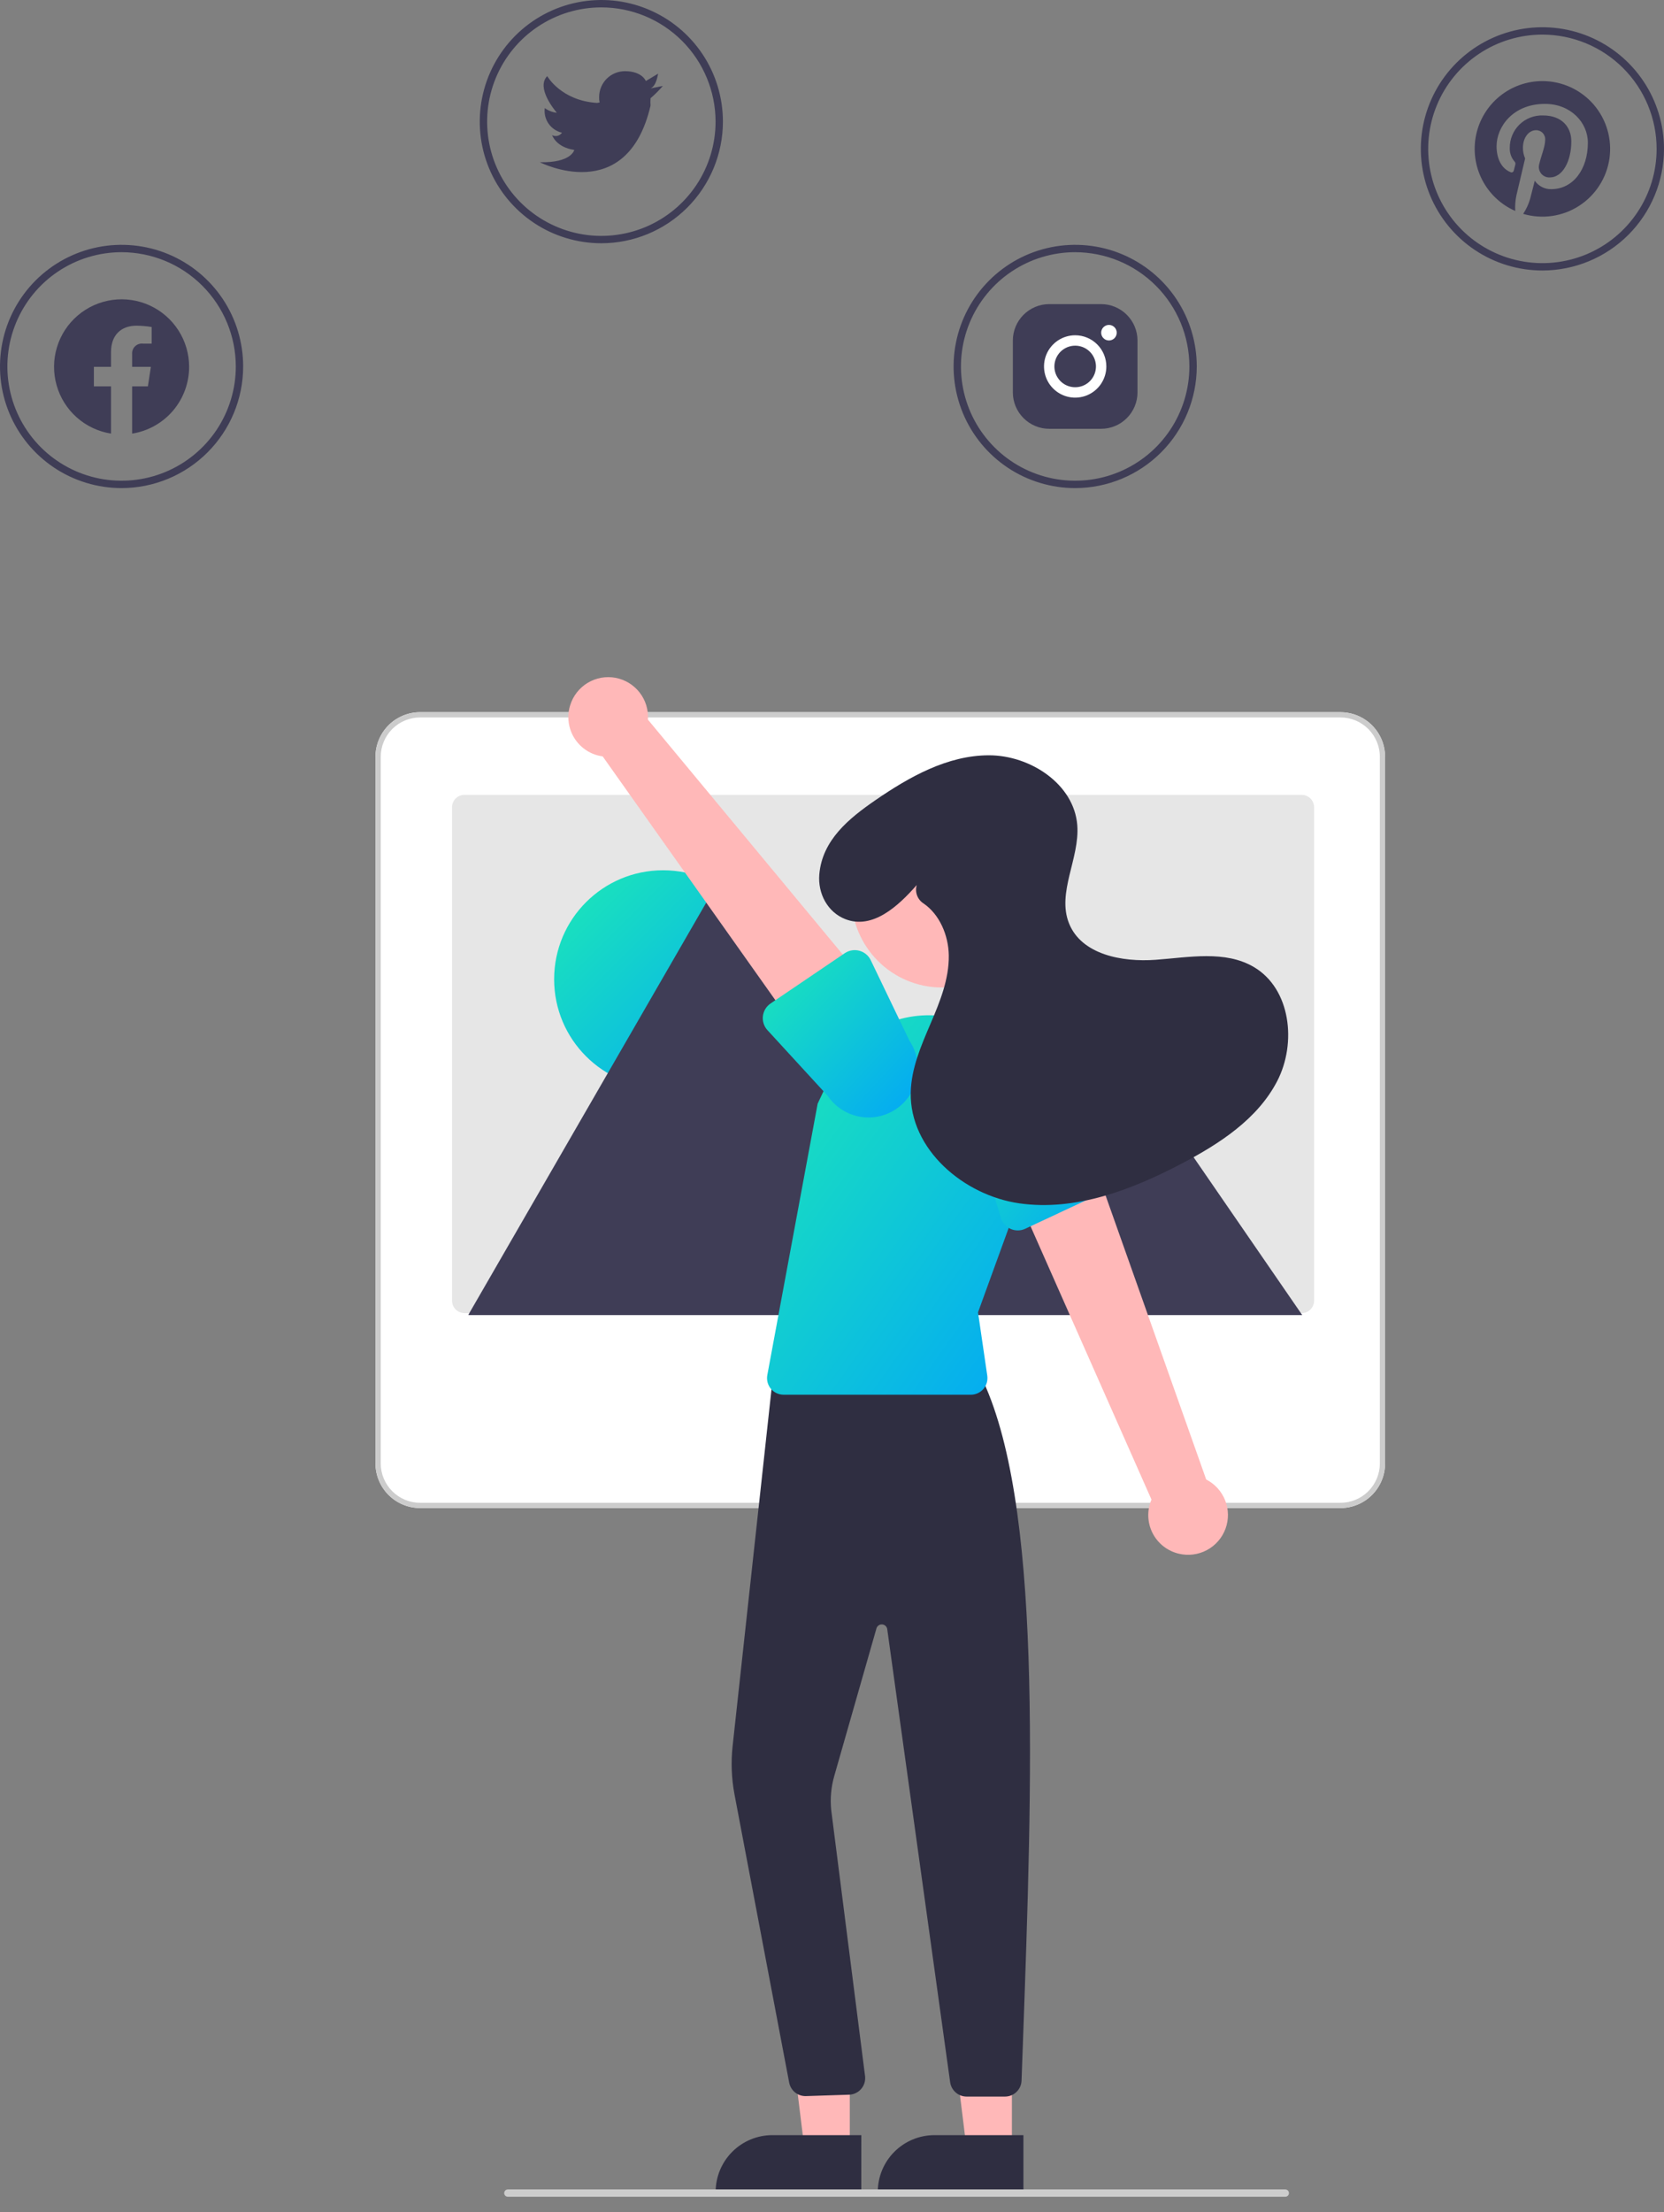 <svg width="76" height="101" viewBox="0 0 76 101" fill="none" xmlns="http://www.w3.org/2000/svg">
<rect x="0" y="0" width="76" height="101" fill="#808080" stroke="none"/>
<path fill-rule="evenodd" clip-rule="evenodd" d="M8.638 16.749C8.638 16.159 8.469 15.582 8.151 15.086C7.833 14.589 7.38 14.195 6.844 13.948C6.309 13.701 5.714 13.613 5.13 13.694C4.546 13.775 3.998 14.021 3.55 14.404C3.101 14.787 2.772 15.29 2.601 15.855C2.43 16.419 2.424 17.02 2.585 17.587C2.745 18.155 3.064 18.664 3.505 19.056C3.945 19.447 4.489 19.704 5.071 19.796V17.641H4.288V16.749H5.071V16.069C5.071 15.296 5.532 14.869 6.236 14.869C6.468 14.872 6.699 14.892 6.927 14.929V15.688H6.538C6.472 15.68 6.404 15.686 6.341 15.707C6.277 15.727 6.219 15.762 6.171 15.809C6.122 15.855 6.085 15.911 6.062 15.974C6.038 16.037 6.029 16.104 6.035 16.17V16.749H6.891L6.754 17.641H6.035V19.797C6.761 19.681 7.422 19.311 7.899 18.753C8.376 18.194 8.638 17.483 8.638 16.749V16.749Z" fill="#3F3D56"/>
<path d="M29.712 4.036L30.274 3.924C30.101 4.125 29.913 4.313 29.712 4.486C29.704 4.598 29.704 4.71 29.712 4.823C28.634 9.451 24.656 7.407 24.656 7.407C26.106 7.44 26.229 6.845 26.229 6.845C25.387 6.721 25.218 6.171 25.218 6.171C25.294 6.211 25.381 6.221 25.464 6.201C25.547 6.18 25.62 6.129 25.668 6.059C25.42 6.002 25.203 5.856 25.057 5.649C24.912 5.441 24.849 5.187 24.881 4.935C25.043 5.052 25.233 5.126 25.432 5.148C25.33 5.025 24.477 4.003 24.993 3.475C24.993 3.475 25.623 4.598 27.274 4.699L27.386 4.677C27.367 4.596 27.36 4.513 27.364 4.429C27.364 4.117 27.488 3.817 27.709 3.595C27.931 3.374 28.231 3.25 28.544 3.25C29.33 3.25 29.498 3.699 29.498 3.699L30.06 3.362C30.049 3.362 29.993 3.924 29.712 4.036Z" fill="#3F3D56"/>
<path d="M50.293 13.884H47.92C47.48 13.885 47.059 14.061 46.748 14.372C46.436 14.683 46.261 15.104 46.26 15.544V17.917C46.261 18.357 46.436 18.778 46.748 19.09C47.059 19.401 47.48 19.576 47.92 19.577H50.293C50.733 19.576 51.154 19.401 51.465 19.09C51.777 18.778 51.952 18.357 51.953 17.917V15.544C51.952 15.104 51.777 14.683 51.465 14.372C51.154 14.061 50.733 13.885 50.293 13.884Z" fill="#3F3D56"/>
<path d="M50.648 15.545C50.554 15.544 50.464 15.507 50.398 15.44C50.331 15.373 50.294 15.283 50.294 15.189C50.294 15.095 50.332 15.005 50.398 14.938C50.465 14.872 50.555 14.834 50.649 14.834C50.743 14.834 50.834 14.872 50.9 14.938C50.967 15.005 51.004 15.095 51.004 15.189C51.004 15.283 50.967 15.373 50.901 15.44C50.834 15.507 50.744 15.544 50.65 15.545H50.648Z" fill="white"/>
<path d="M49.106 15.782C49.294 15.782 49.478 15.837 49.634 15.942C49.79 16.046 49.911 16.194 49.983 16.367C50.055 16.541 50.074 16.732 50.037 16.916C50.001 17.1 49.91 17.269 49.778 17.402C49.645 17.534 49.476 17.625 49.292 17.661C49.108 17.698 48.917 17.679 48.743 17.607C48.57 17.536 48.422 17.414 48.318 17.258C48.213 17.102 48.157 16.918 48.157 16.731C48.157 16.606 48.182 16.483 48.23 16.367C48.278 16.252 48.347 16.148 48.435 16.06C48.524 15.972 48.628 15.902 48.743 15.854C48.858 15.806 48.982 15.782 49.106 15.782ZM49.106 15.307C48.825 15.307 48.55 15.391 48.316 15.547C48.082 15.704 47.899 15.926 47.791 16.186C47.684 16.446 47.656 16.732 47.711 17.008C47.765 17.285 47.901 17.538 48.1 17.737C48.299 17.936 48.553 18.072 48.829 18.127C49.105 18.182 49.391 18.153 49.651 18.046C49.911 17.938 50.134 17.756 50.29 17.521C50.446 17.287 50.53 17.012 50.53 16.731C50.53 16.353 50.38 15.991 50.113 15.724C49.846 15.457 49.484 15.307 49.106 15.307V15.307Z" fill="white"/>
<path d="M70.447 3.702C69.736 3.702 69.048 3.946 68.496 4.394C67.945 4.842 67.564 5.467 67.418 6.162C67.273 6.857 67.371 7.582 67.696 8.213C68.022 8.845 68.554 9.345 69.205 9.631C69.192 9.393 69.21 9.154 69.259 8.921C69.318 8.669 69.657 7.234 69.657 7.234C69.589 7.08 69.555 6.913 69.557 6.745C69.557 6.286 69.823 5.944 70.154 5.944C70.213 5.943 70.272 5.955 70.326 5.978C70.38 6.002 70.429 6.037 70.468 6.081C70.508 6.125 70.537 6.177 70.555 6.233C70.573 6.29 70.578 6.349 70.571 6.408C70.571 6.691 70.39 7.114 70.298 7.506C70.279 7.579 70.278 7.655 70.294 7.728C70.311 7.801 70.344 7.869 70.392 7.927C70.439 7.985 70.5 8.031 70.569 8.061C70.637 8.092 70.712 8.105 70.787 8.101C71.372 8.101 71.767 7.349 71.767 6.456C71.767 5.778 71.31 5.271 70.48 5.271C70.281 5.263 70.083 5.296 69.898 5.367C69.712 5.438 69.543 5.547 69.4 5.685C69.258 5.824 69.145 5.99 69.069 6.174C68.992 6.357 68.954 6.554 68.956 6.753C68.947 6.974 69.02 7.19 69.161 7.36C69.186 7.38 69.203 7.408 69.211 7.439C69.219 7.47 69.217 7.503 69.205 7.532C69.19 7.589 69.157 7.726 69.141 7.781C69.139 7.798 69.132 7.814 69.122 7.827C69.112 7.841 69.099 7.852 69.084 7.859C69.069 7.867 69.052 7.871 69.035 7.871C69.018 7.87 69.002 7.866 68.987 7.858C68.555 7.682 68.353 7.209 68.353 6.676C68.353 5.797 69.095 4.743 70.564 4.743C71.745 4.743 72.523 5.598 72.523 6.516C72.523 7.73 71.848 8.636 70.853 8.636C70.705 8.64 70.558 8.607 70.426 8.539C70.294 8.472 70.181 8.373 70.097 8.251C70.097 8.251 69.918 8.963 69.879 9.102C69.808 9.336 69.703 9.56 69.568 9.765C69.994 9.89 70.442 9.923 70.881 9.861C71.32 9.798 71.741 9.642 72.115 9.402C72.488 9.163 72.806 8.846 73.046 8.473C73.287 8.1 73.444 7.68 73.508 7.24C73.571 6.801 73.54 6.354 73.415 5.928C73.291 5.502 73.076 5.108 72.786 4.772C72.495 4.436 72.136 4.167 71.733 3.982C71.329 3.798 70.891 3.702 70.447 3.702L70.447 3.702Z" fill="#3F3D56"/>
<path d="M63.142 33.864C62.999 33.469 62.739 33.129 62.396 32.887C62.053 32.646 61.644 32.517 61.224 32.516H19.186C18.918 32.516 18.654 32.568 18.407 32.671C18.16 32.773 17.935 32.923 17.746 33.112C17.557 33.301 17.407 33.525 17.304 33.772C17.202 34.019 17.149 34.284 17.149 34.551V66.813C17.15 67.353 17.364 67.87 17.746 68.252C18.128 68.634 18.646 68.849 19.186 68.85H61.224C61.764 68.849 62.282 68.634 62.664 68.252C63.046 67.87 63.261 67.353 63.261 66.813V34.553C63.262 34.318 63.221 34.085 63.142 33.864Z" fill="white"/>
<path d="M63.142 33.864C62.999 33.469 62.739 33.129 62.396 32.887C62.053 32.646 61.644 32.517 61.224 32.516H19.186C18.918 32.516 18.654 32.568 18.407 32.671C18.16 32.773 17.935 32.923 17.746 33.112C17.557 33.301 17.407 33.525 17.304 33.772C17.202 34.019 17.149 34.284 17.149 34.551V66.813C17.15 67.353 17.364 67.87 17.746 68.252C18.128 68.634 18.646 68.849 19.186 68.85H61.224C61.764 68.849 62.282 68.634 62.664 68.252C63.046 67.87 63.261 67.353 63.261 66.813V34.553C63.262 34.318 63.221 34.085 63.142 33.864ZM63.022 66.813C63.021 67.289 62.832 67.746 62.495 68.083C62.158 68.42 61.701 68.609 61.224 68.61H19.186C18.709 68.609 18.253 68.42 17.916 68.083C17.579 67.746 17.389 67.289 17.389 66.813V34.553C17.389 34.076 17.579 33.62 17.916 33.282C18.253 32.946 18.709 32.756 19.186 32.755H61.224C61.701 32.756 62.158 32.946 62.495 33.282C62.832 33.62 63.021 34.076 63.022 34.553V66.813Z" fill="#CCCCCC"/>
<path d="M60.019 36.857V59.383C60.019 59.533 59.959 59.678 59.853 59.784C59.747 59.89 59.603 59.95 59.452 59.95H21.212C21.185 59.95 21.158 59.948 21.131 59.944C20.996 59.924 20.873 59.857 20.784 59.754C20.694 59.651 20.645 59.519 20.645 59.383V36.857C20.645 36.782 20.66 36.709 20.688 36.64C20.717 36.571 20.759 36.508 20.811 36.456C20.864 36.403 20.926 36.361 20.995 36.333C21.064 36.304 21.138 36.29 21.212 36.29H59.452C59.526 36.29 59.6 36.304 59.669 36.333C59.738 36.361 59.8 36.403 59.853 36.456C59.905 36.508 59.947 36.571 59.976 36.639C60.004 36.708 60.019 36.782 60.019 36.856V36.857Z" fill="#E6E6E6"/>
<path d="M30.285 49.683C33.032 49.683 35.26 47.456 35.26 44.708C35.26 41.96 33.032 39.732 30.285 39.732C27.537 39.732 25.309 41.96 25.309 44.708C25.309 47.456 27.537 49.683 30.285 49.683Z" fill="url(#paint0_linear)"/>
<path d="M45.887 60.04H21.479C21.448 60.041 21.418 60.038 21.388 60.033L32.932 40.037C33.002 39.913 33.104 39.809 33.228 39.737C33.352 39.665 33.492 39.627 33.635 39.627C33.778 39.627 33.919 39.665 34.042 39.737C34.166 39.809 34.268 39.913 34.339 40.037L42.086 53.456L42.457 54.098L45.887 60.04Z" fill="#3F3D56"/>
<path opacity="0.2" d="M45.887 60.04H37.554L41.645 54.098L41.939 53.67L42.086 53.456L42.457 54.098L45.887 60.04Z" fill="black"/>
<path d="M59.477 60.04H38.366L42.457 54.098L42.752 53.67L48.082 45.926C48.432 45.419 49.273 45.387 49.683 45.831C49.711 45.861 49.737 45.893 49.76 45.926L59.477 60.04Z" fill="#3F3D56"/>
<path d="M38.812 98.154L36.749 98.154L35.768 90.197L38.813 90.197L38.812 98.154Z" fill="#FFB8B8"/>
<path d="M39.338 100.154L32.686 100.154V100.07C32.686 99.73 32.753 99.393 32.883 99.079C33.014 98.765 33.204 98.479 33.445 98.239C33.685 97.998 33.971 97.808 34.285 97.677C34.599 97.547 34.935 97.48 35.276 97.48H35.276L39.339 97.481L39.338 100.154Z" fill="#2F2E41"/>
<path d="M46.217 98.154L44.154 98.154L43.172 90.197L46.217 90.197L46.217 98.154Z" fill="#FFB8B8"/>
<path d="M46.743 100.154L40.091 100.154V100.07C40.091 99.73 40.157 99.393 40.288 99.079C40.418 98.765 40.608 98.479 40.849 98.239C41.089 97.998 41.375 97.808 41.689 97.677C42.003 97.547 42.34 97.48 42.68 97.48H42.68L46.743 97.481L46.743 100.154Z" fill="#2F2E41"/>
<path d="M43.396 95.066L40.523 74.38C40.515 74.323 40.487 74.27 40.445 74.23C40.403 74.191 40.348 74.167 40.29 74.163C40.233 74.159 40.175 74.175 40.128 74.208C40.08 74.241 40.046 74.29 40.03 74.345L38.105 81.076C37.959 81.583 37.911 82.113 37.964 82.638L39.512 94.801C39.522 94.904 39.511 95.008 39.48 95.106C39.449 95.204 39.398 95.295 39.33 95.373C39.262 95.451 39.179 95.514 39.086 95.559C38.993 95.604 38.892 95.629 38.788 95.633L36.818 95.697C36.636 95.704 36.459 95.646 36.316 95.533C36.175 95.42 36.078 95.26 36.044 95.081L33.548 81.93C33.41 81.201 33.38 80.454 33.461 79.715L35.349 62.398L44.752 62.738L44.775 62.783C47.615 68.487 47.156 81.18 46.713 93.454L46.657 94.989C46.651 95.185 46.569 95.371 46.427 95.507C46.286 95.644 46.097 95.719 45.901 95.719L44.147 95.719H44.146C43.964 95.719 43.787 95.652 43.65 95.532C43.512 95.412 43.422 95.247 43.396 95.066Z" fill="#2F2E41"/>
<path d="M43.022 45.084C45.304 45.084 47.155 43.233 47.155 40.95C47.155 38.668 45.304 36.817 43.022 36.817C40.739 36.817 38.889 38.668 38.889 40.95C38.889 43.233 40.739 45.084 43.022 45.084Z" fill="#FFB8B8"/>
<path d="M35.207 63.403C35.136 63.317 35.085 63.217 35.057 63.11C35.029 63.002 35.025 62.89 35.045 62.781L37.345 50.388L37.89 49.229C38.344 48.261 39.095 47.465 40.035 46.956C40.974 46.447 42.052 46.252 43.11 46.399C43.853 46.501 44.563 46.767 45.19 47.179C45.816 47.591 46.342 48.138 46.73 48.779C47.117 49.421 47.356 50.141 47.429 50.887C47.501 51.633 47.406 52.386 47.15 53.091L44.669 59.915L45.092 62.809C45.107 62.917 45.099 63.026 45.069 63.131C45.039 63.235 44.986 63.331 44.915 63.414C44.844 63.496 44.756 63.562 44.657 63.607C44.558 63.652 44.451 63.676 44.342 63.676H35.79C35.678 63.676 35.569 63.651 35.468 63.604C35.367 63.557 35.278 63.488 35.207 63.403Z" fill="url(#paint1_linear)"/>
<path d="M53.844 70.935C53.586 70.875 53.345 70.759 53.137 70.596C52.929 70.433 52.76 70.227 52.64 69.991C52.521 69.755 52.454 69.496 52.446 69.232C52.437 68.968 52.487 68.705 52.591 68.462L45.927 53.406L49.739 52.445L55.091 67.547C55.487 67.749 55.796 68.089 55.959 68.504C56.121 68.918 56.126 69.377 55.972 69.795C55.818 70.213 55.517 70.559 55.124 70.769C54.732 70.979 54.276 71.038 53.844 70.935V70.935Z" fill="#FFB8B8"/>
<path d="M46.154 56.104C46.047 56.056 45.953 55.986 45.876 55.899C45.799 55.811 45.742 55.708 45.709 55.597L44.543 51.699C44.291 51.159 44.263 50.541 44.465 49.981C44.667 49.421 45.084 48.963 45.622 48.709C46.161 48.455 46.779 48.425 47.34 48.625C47.901 48.826 48.359 49.24 48.615 49.778L50.869 53.181C50.933 53.278 50.976 53.388 50.994 53.503C51.012 53.618 51.005 53.736 50.973 53.848C50.942 53.96 50.886 54.064 50.811 54.153C50.736 54.242 50.642 54.313 50.537 54.363L46.829 56.098C46.723 56.148 46.608 56.174 46.492 56.175C46.375 56.176 46.26 56.152 46.154 56.104Z" fill="url(#paint2_linear)"/>
<path d="M26.044 32.19C25.963 32.442 25.939 32.708 25.973 32.971C26.006 33.233 26.097 33.484 26.238 33.708C26.38 33.931 26.568 34.121 26.791 34.263C27.013 34.406 27.264 34.498 27.526 34.533L37.046 47.967L39.823 45.184L29.592 32.854C29.622 32.41 29.488 31.97 29.215 31.619C28.942 31.267 28.55 31.028 28.113 30.946C27.675 30.864 27.223 30.946 26.842 31.175C26.461 31.404 26.177 31.766 26.044 32.19Z" fill="#FFB8B8"/>
<path d="M35.195 45.813L38.584 43.517C38.681 43.452 38.79 43.408 38.905 43.389C39.02 43.37 39.137 43.376 39.25 43.406C39.362 43.436 39.467 43.491 39.556 43.565C39.646 43.639 39.719 43.732 39.769 43.837L41.538 47.515C41.87 48.011 41.991 48.617 41.876 49.202C41.761 49.787 41.419 50.302 40.924 50.635C40.43 50.968 39.824 51.091 39.239 50.977C38.654 50.864 38.137 50.523 37.803 50.029L35.052 47.032C34.973 46.947 34.914 46.845 34.878 46.734C34.842 46.623 34.831 46.506 34.844 46.39C34.858 46.275 34.896 46.163 34.956 46.064C35.017 45.964 35.098 45.879 35.195 45.813V45.813Z" fill="url(#paint3_linear)"/>
<path d="M23.196 100.294H58.703C58.747 100.294 58.79 100.277 58.822 100.245C58.853 100.214 58.871 100.171 58.871 100.126C58.871 100.081 58.853 100.039 58.822 100.007C58.79 99.976 58.747 99.958 58.703 99.958H23.196C23.151 99.958 23.108 99.976 23.077 100.007C23.045 100.039 23.028 100.081 23.028 100.126C23.028 100.171 23.045 100.214 23.077 100.245C23.108 100.277 23.151 100.294 23.196 100.294Z" fill="#CCCCCC"/>
<path d="M5.553 22.284C4.455 22.284 3.381 21.958 2.468 21.348C1.555 20.738 0.843 19.87 0.423 18.856C0.002 17.841 -0.108 16.724 0.107 15.647C0.321 14.57 0.85 13.581 1.626 12.804C2.403 12.027 3.393 11.498 4.47 11.284C5.547 11.07 6.664 11.18 7.678 11.6C8.693 12.021 9.56 12.732 10.171 13.645C10.781 14.559 11.106 15.632 11.106 16.731C11.105 18.203 10.519 19.614 9.478 20.655C8.437 21.697 7.026 22.282 5.553 22.284ZM5.553 11.514C4.521 11.514 3.513 11.82 2.655 12.393C1.797 12.966 1.129 13.781 0.734 14.734C0.339 15.688 0.236 16.736 0.437 17.748C0.638 18.76 1.135 19.69 1.864 20.419C2.594 21.149 3.524 21.646 4.535 21.847C5.547 22.048 6.596 21.945 7.55 21.55C8.503 21.155 9.317 20.487 9.891 19.629C10.464 18.771 10.77 17.762 10.77 16.731C10.768 15.348 10.218 14.022 9.24 13.044C8.262 12.066 6.936 11.516 5.553 11.514Z" fill="#3F3D56"/>
<path d="M27.465 11.106C26.367 11.106 25.293 10.781 24.38 10.171C23.467 9.56 22.755 8.693 22.335 7.678C21.914 6.664 21.804 5.547 22.019 4.47C22.233 3.393 22.762 2.403 23.538 1.627C24.315 0.85 25.305 0.321 26.382 0.107C27.459 -0.108 28.576 0.002 29.59 0.423C30.605 0.843 31.472 1.555 32.083 2.468C32.693 3.381 33.018 4.455 33.018 5.553C33.017 7.026 32.431 8.437 31.39 9.478C30.349 10.519 28.938 11.105 27.465 11.106ZM27.465 0.337C26.433 0.337 25.425 0.643 24.567 1.216C23.709 1.789 23.041 2.604 22.646 3.557C22.251 4.51 22.148 5.559 22.349 6.571C22.55 7.583 23.047 8.512 23.776 9.242C24.506 9.972 25.436 10.468 26.448 10.67C27.459 10.871 28.508 10.768 29.462 10.373C30.415 9.978 31.23 9.309 31.803 8.451C32.376 7.594 32.682 6.585 32.682 5.553C32.68 4.17 32.13 2.844 31.152 1.866C30.174 0.888 28.848 0.338 27.465 0.337Z" fill="#3F3D56"/>
<path d="M49.106 22.284C48.008 22.284 46.934 21.958 46.021 21.348C45.108 20.738 44.396 19.87 43.976 18.856C43.556 17.841 43.446 16.724 43.66 15.647C43.874 14.57 44.403 13.581 45.18 12.804C45.956 12.027 46.946 11.498 48.023 11.284C49.1 11.07 50.217 11.18 51.231 11.6C52.246 12.021 53.113 12.732 53.724 13.645C54.334 14.559 54.66 15.632 54.66 16.731C54.658 18.203 54.072 19.614 53.031 20.655C51.99 21.697 50.579 22.282 49.106 22.284ZM49.106 11.514C48.075 11.514 47.066 11.82 46.208 12.393C45.35 12.966 44.682 13.781 44.287 14.734C43.892 15.688 43.789 16.736 43.99 17.748C44.191 18.76 44.688 19.69 45.418 20.419C46.147 21.149 47.077 21.646 48.089 21.847C49.1 22.048 50.149 21.945 51.103 21.55C52.056 21.155 52.871 20.487 53.444 19.629C54.017 18.771 54.323 17.762 54.323 16.731C54.321 15.348 53.771 14.022 52.793 13.044C51.815 12.066 50.489 11.516 49.106 11.514Z" fill="#3F3D56"/>
<path d="M70.447 12.35C69.348 12.35 68.275 12.024 67.362 11.414C66.448 10.804 65.737 9.937 65.316 8.922C64.896 7.907 64.786 6.791 65 5.714C65.215 4.636 65.743 3.647 66.52 2.87C67.297 2.094 68.286 1.565 69.363 1.35C70.441 1.136 71.557 1.246 72.572 1.666C73.587 2.087 74.454 2.799 75.064 3.712C75.674 4.625 76 5.699 76 6.797C75.998 8.269 75.413 9.681 74.372 10.722C73.331 11.763 71.919 12.348 70.447 12.35ZM70.447 1.58C69.415 1.58 68.406 1.886 67.549 2.459C66.691 3.033 66.022 3.847 65.627 4.801C65.232 5.754 65.129 6.803 65.33 7.815C65.532 8.827 66.028 9.756 66.758 10.486C67.488 11.215 68.417 11.712 69.429 11.913C70.441 12.115 71.49 12.011 72.443 11.617C73.396 11.222 74.211 10.553 74.784 9.695C75.358 8.837 75.663 7.829 75.663 6.797C75.662 5.414 75.112 4.088 74.134 3.11C73.156 2.132 71.83 1.582 70.447 1.58Z" fill="#3F3D56"/>
<path d="M41.87 40.406C41.022 41.374 39.857 42.445 38.613 41.965C37.797 41.649 37.346 40.793 37.42 39.921C37.554 38.353 38.775 37.365 39.972 36.54C41.529 35.468 43.272 34.486 45.162 34.483C47.052 34.48 49.061 35.795 49.203 37.68C49.317 39.196 48.259 40.753 48.828 42.163C49.4 43.582 51.25 43.932 52.776 43.82C54.302 43.709 55.956 43.374 57.273 44.153C58.952 45.147 59.231 47.621 58.335 49.355C57.438 51.089 55.704 52.215 53.975 53.122C51.686 54.323 49.127 55.302 46.566 54.94C44.006 54.577 41.544 52.466 41.596 49.88C41.618 48.788 42.064 47.755 42.494 46.751C42.924 45.747 43.352 44.703 43.334 43.611C43.319 42.7 42.912 41.744 42.179 41.246C42.046 41.16 41.945 41.035 41.888 40.887C41.832 40.74 41.824 40.578 41.865 40.426L41.87 40.406Z" fill="#2F2E41"/>
<defs>
<linearGradient id="paint0_linear" x1="20.491" y1="44.55" x2="30.127" y2="54.186" gradientUnits="userSpaceOnUse">
<stop stop-color="#1DE9B6"/>
<stop offset="1" stop-color="#03A9F4"/>
</linearGradient>
<linearGradient id="paint1_linear" x1="29.019" y1="54.739" x2="44.907" y2="66.129" gradientUnits="userSpaceOnUse">
<stop stop-color="#1DE9B6"/>
<stop offset="1" stop-color="#03A9F4"/>
</linearGradient>
<linearGradient id="paint2_linear" x1="41.101" y1="52.213" x2="48.466" y2="58.61" gradientUnits="userSpaceOnUse">
<stop stop-color="#1DE9B6"/>
<stop offset="1" stop-color="#03A9F4"/>
</linearGradient>
<linearGradient id="paint3_linear" x1="31.411" y1="47.077" x2="38.788" y2="53.913" gradientUnits="userSpaceOnUse">
<stop stop-color="#1DE9B6"/>
<stop offset="1" stop-color="#03A9F4"/>
</linearGradient>
</defs>
</svg>
